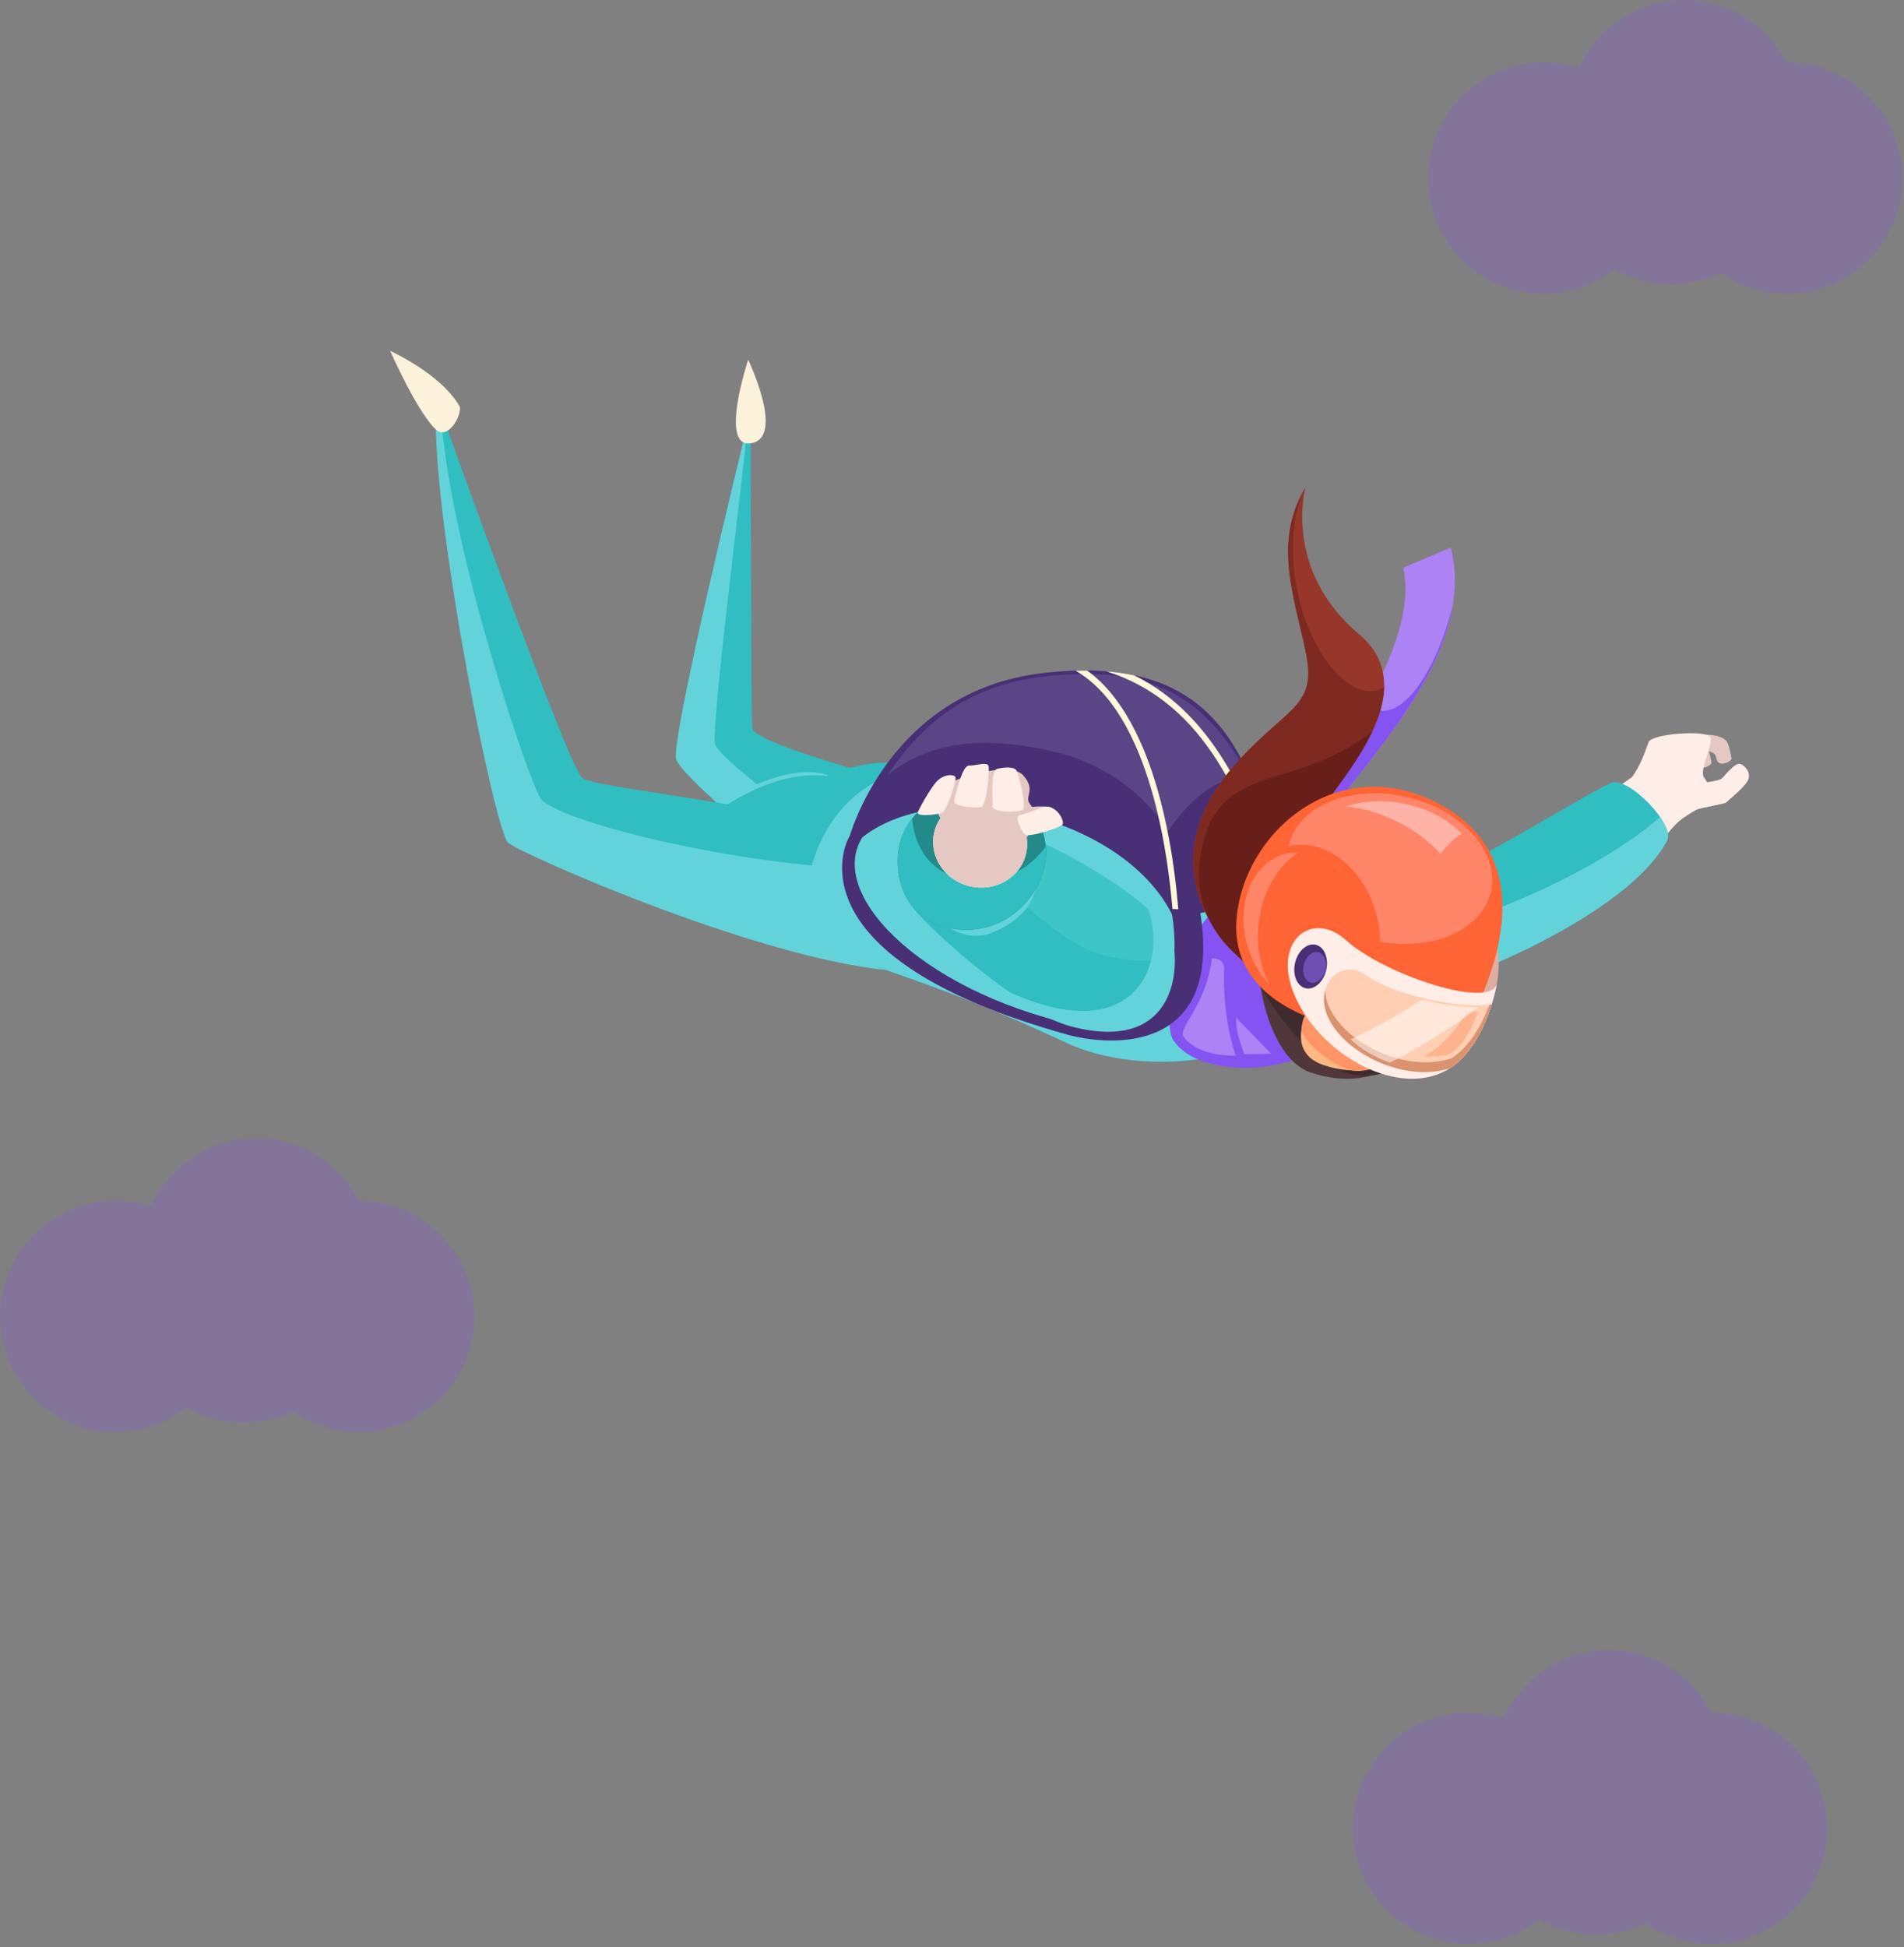 <svg width="532" height="544" viewBox="0 0 532 544" fill="none" xmlns="http://www.w3.org/2000/svg">
<rect x="0" y="0" width="532" height="544" fill="#808080" stroke="none"/>
<g opacity="0.2">
<path d="M64.588 367.751C64.588 385.586 50.13 400.045 32.294 400.045C14.459 400.045 0 385.586 0 367.751C0 349.915 14.459 335.456 32.294 335.456C50.13 335.456 64.588 349.915 64.588 367.751Z" fill="#8D4AFF"/>
<path d="M103.865 350.294C103.865 368.13 89.407 382.589 71.571 382.589C53.735 382.589 39.277 368.13 39.277 350.294C39.277 332.459 53.735 318 71.571 318C89.407 318 103.865 332.459 103.865 350.294Z" fill="#8D4AFF"/>
<path d="M100.262 365.132C100.262 382.968 85.804 397.426 67.968 397.426C50.133 397.426 35.674 382.968 35.674 365.132C35.674 347.297 50.133 332.838 67.968 332.838C85.804 332.838 100.262 347.297 100.262 365.132Z" fill="#8D4AFF"/>
<path d="M132.557 367.751C132.557 385.586 118.098 400.045 100.262 400.045C82.427 400.045 67.968 385.586 67.968 367.751C67.968 349.915 82.427 335.456 100.262 335.456C118.098 335.456 132.557 349.915 132.557 367.751Z" fill="#8D4AFF"/>
</g>
<g opacity="0.2">
<path d="M463.589 49.751C463.589 67.586 449.13 82.045 431.294 82.045C413.459 82.045 399 67.586 399 49.751C399 31.915 413.459 17.456 431.294 17.456C449.13 17.456 463.589 31.915 463.589 49.751Z" fill="#8D4AFF"/>
<path d="M502.865 32.294C502.865 50.13 488.407 64.588 470.571 64.588C452.735 64.588 438.277 50.13 438.277 32.294C438.277 14.459 452.735 0 470.571 0C488.407 0 502.865 14.459 502.865 32.294Z" fill="#8D4AFF"/>
<path d="M499.262 47.132C499.262 64.968 484.804 79.426 466.968 79.426C449.132 79.426 434.674 64.968 434.674 47.132C434.674 29.297 449.132 14.838 466.968 14.838C484.804 14.838 499.262 29.297 499.262 47.132Z" fill="#8D4AFF"/>
<path d="M531.557 49.751C531.557 67.586 517.098 82.045 499.262 82.045C481.427 82.045 466.968 67.586 466.968 49.751C466.968 31.915 481.427 17.456 499.262 17.456C517.098 17.456 531.557 31.915 531.557 49.751Z" fill="#8D4AFF"/>
</g>
<g opacity="0.2">
<path d="M442.589 510.751C442.589 528.586 428.13 543.045 410.294 543.045C392.459 543.045 378 528.586 378 510.751C378 492.915 392.459 478.456 410.294 478.456C428.13 478.456 442.589 492.915 442.589 510.751Z" fill="#8D4AFF"/>
<path d="M481.865 493.294C481.865 511.13 467.407 525.589 449.571 525.589C431.735 525.589 417.277 511.13 417.277 493.294C417.277 475.459 431.735 461 449.571 461C467.407 461 481.865 475.459 481.865 493.294Z" fill="#8D4AFF"/>
<path d="M478.262 508.132C478.262 525.968 463.804 540.426 445.968 540.426C428.132 540.426 413.674 525.968 413.674 508.132C413.674 490.297 428.132 475.838 445.968 475.838C463.804 475.838 478.262 490.297 478.262 508.132Z" fill="#8D4AFF"/>
<path d="M510.557 510.751C510.557 528.586 496.098 543.045 478.262 543.045C460.427 543.045 445.968 528.586 445.968 510.751C445.968 492.915 460.427 478.456 478.262 478.456C496.098 478.456 510.557 492.915 510.557 510.751Z" fill="#8D4AFF"/>
</g>
<g clip-path="url(#clip0_2456_4281)">
<path d="M469.548 206.48C474.137 206.121 476.577 207.452 477.121 208.77C477.664 210.088 478.075 212.29 478.189 213.022C478.303 213.753 475.484 215.286 474.428 214.063C473.372 212.839 474.883 210.864 469.321 210.858C463.758 210.852 469.548 206.487 469.548 206.487V206.48Z" fill="#E5C8C1"/>
<path d="M475.168 205.307C479.757 204.947 482.197 206.278 482.74 207.597C483.284 208.915 483.695 211.117 483.809 211.848C483.922 212.58 481.109 214.113 480.048 212.889C478.992 211.666 480.503 209.691 474.94 209.685C469.378 209.678 475.168 205.313 475.168 205.313V205.307Z" fill="#E5C8C1"/>
<path d="M486.324 213.444C484.788 212.776 481.678 217.122 480.939 217.589C480.199 218.049 475.604 219.216 470.414 218.346L468.139 228.262C470.149 226.401 481.855 224.654 482.266 224.219C482.683 223.79 487.867 219.595 488.505 217.74C489.144 215.886 487.86 214.113 486.324 213.444Z" fill="#FFEDE8"/>
<path d="M476.236 217.355C474.472 215.375 478.853 207.944 477.841 205.919C476.83 203.894 461.628 204.897 460.648 207.307C459.675 209.716 458.708 213.665 455.079 218.421L466.008 232.88C468.284 228.924 474.706 225.859 476.16 225.032C477.62 224.206 477.993 219.336 476.23 217.355H476.236Z" fill="#FFEDE8"/>
<path d="M449.536 221.569L457.127 216.333C464.232 218.415 467.835 222.074 468.891 229.53L462.702 236.336L449.536 221.569Z" fill="#FFEDE8"/>
<path d="M405.389 152.969L392.064 158.589C395.415 173.047 384.643 192.943 377.45 203.591C370.257 214.239 340.725 249.407 351.572 286.82L363.044 245.288C359.492 229.662 415.01 191.499 405.389 152.969Z" fill="#AC82F4"/>
<path d="M405.927 168.966C401.603 186.925 392.501 200.059 385.383 198.431C384.112 198.141 383 197.378 382.033 196.249C380.459 198.98 378.885 201.478 377.456 203.597C370.263 214.246 340.731 249.413 351.578 286.826L363.051 245.294C359.991 231.845 400.68 201.68 405.927 168.966Z" fill="#8553F2"/>
<path d="M188.892 211.893C187.881 204.235 207.634 123.649 207.634 123.649L209.745 123.333C209.745 123.333 209.922 198.564 210.144 203.37C210.365 208.177 260.03 220.711 260.03 220.711L236.446 254.775C236.446 254.775 189.606 217.273 188.898 211.893H188.892Z" fill="#30BEC1"/>
<path d="M199.764 207.71C198.911 201.245 206.56 141.393 208.412 123.535L207.64 123.649C207.64 123.649 187.887 204.228 188.898 211.893C189.606 217.273 236.446 254.775 236.446 254.775L243.822 244.121C231.559 234.141 200.327 211.975 199.764 207.71Z" fill="#63D3DA"/>
<path d="M207.091 221.191C215.264 216.876 227.141 212.984 234.537 218.188C241.932 223.392 207.091 221.191 207.091 221.191Z" fill="#63D3DA"/>
<path d="M230.896 216.807C239.448 213.306 251.654 210.593 258.5 216.491C265.352 222.389 230.896 216.807 230.896 216.807Z" fill="#30BEC1"/>
<path d="M121.756 117.221C121.68 149.853 141.819 229.984 145.454 233.081C149.088 236.179 218.785 266.174 255.807 268.161L253.361 232.596C253.361 232.596 238.822 202.588 203.323 224.698C179.088 220.68 164.234 218.92 162.527 217.185C158.285 212.864 124.063 117.315 124.063 117.315L121.756 117.221Z" fill="#30BEC1"/>
<path d="M151.256 223.323C148.38 220.333 126.225 154.716 123.317 117.284L121.756 117.221C121.68 149.853 138.368 232.362 142.002 235.46C145.637 238.557 215.017 269.391 252.04 271.372L249.853 242.556C217.47 244.077 158.532 230.886 151.256 223.323Z" fill="#63D3DA"/>
<path d="M450.161 218.686C445.477 220.636 417.602 237.579 412.57 239.491C395.838 245.849 361.167 245.225 354.391 251.747C347.747 258.144 349.688 283.805 371.647 282.568C394.757 281.263 453.499 258.118 465.806 234.848C468.17 230.369 454.852 216.744 450.168 218.686H450.161Z" fill="#30BEC1"/>
<path d="M463.84 228.249C442.469 246.984 398.828 263.089 379.669 264.168C367.4 264.862 361.382 257.153 359.618 249.104C357.286 249.842 355.472 250.7 354.384 251.747C347.741 258.144 349.682 283.805 371.641 282.568C394.751 281.263 453.493 258.118 465.8 234.848C466.59 233.359 465.635 230.855 463.84 228.249Z" fill="#63D3DA"/>
<path d="M235.927 265.316C224.246 257.317 230.51 222.787 256.458 220.875C282.406 218.964 334.201 221.897 362.191 255.179C390.181 288.46 329.966 306.236 298.247 291.4C256.231 271.744 247.154 273.005 235.927 265.316Z" fill="#4F709E"/>
<path d="M362.229 254.788C334.125 221.273 281.287 213.596 255.213 215.539C228.481 217.532 218.848 255.482 229.935 263.089C241.205 270.823 255.744 271.548 297.95 291.318C329.814 306.249 390.332 288.296 362.229 254.788Z" fill="#63D3DA"/>
<path d="M371.78 290.472C360.44 300.616 334.947 301.171 327.874 290.681C324.195 285.224 328.304 252.649 357.014 242.241C385.724 231.826 380.996 282.228 371.78 290.479V290.472Z" fill="#8553F2"/>
<path d="M338.639 267.7C336.85 281.629 328.79 287.117 330.788 289.753C333.519 293.368 339.176 294.995 345.314 294.913C342.943 288.252 341.768 279.736 342.046 270.299C341.793 268.697 341.009 267.814 338.639 267.7Z" fill="#AC82F4"/>
<path d="M352.766 266.294C349.814 268.161 353.487 295.418 366.236 299.626C387.052 306.489 396.521 290.895 396.521 290.895L352.76 266.3L352.766 266.294Z" fill="#51363A"/>
<path d="M349.226 267.839C347.444 269.662 357.709 286.006 366.609 293.879C387.235 312.116 400.294 287.218 400.294 287.218L349.22 267.839H349.226Z" fill="#3F2A2E"/>
<path d="M369.277 277.566C366.287 279.011 357.665 293.387 369.719 297.506C387.766 303.675 398.91 289.249 398.91 289.249L369.277 277.566Z" fill="#FFB882"/>
<path d="M370.68 276.519C368.885 277.383 363.86 282.19 363.683 287.35C363.563 290.801 372.595 297.941 377.583 299.02C386.135 300.868 400.313 288.195 400.313 288.195L370.68 276.513V276.519Z" fill="#FF9566"/>
<path d="M291.23 188.054C248.07 193.12 237.185 234.324 237.185 234.324L239.929 234.747C262.312 215.57 315.067 227.865 328.108 256.775L357.336 249.993C350.939 203.806 334.384 182.989 291.23 188.048V188.054Z" fill="#492F75"/>
<path d="M349.163 217.046C336.818 194.981 322.412 185.386 291.395 189.026C268.095 191.757 255.889 204.796 248.032 216.422C257.786 208.959 270.858 204.563 294.17 209.893C308.108 213.079 319.435 221.386 326.452 232.16C332.937 222.339 341.262 216.472 349.163 217.046Z" fill="#5A4587"/>
<g style="mix-blend-mode:overlay">
<path d="M327.754 256.062C327.867 256.302 328 256.535 328.114 256.775L329.397 256.478C328.36 240.557 323.575 201.585 303.765 187.329C302.697 187.323 301.61 187.335 300.503 187.367C321.388 199.245 326.591 239.535 327.76 256.062H327.754Z" fill="#FFF9D9"/>
<path d="M355.92 250.328L357.343 250C357.292 249.634 357.235 249.287 357.185 248.921C350.364 226.161 340.124 200.065 316.894 188.66C314.435 188.136 311.844 187.758 309.106 187.543C337.046 196.255 348.158 224.446 355.92 250.328Z" fill="#FFF9D9"/>
</g>
<path d="M348.341 269.498C329.315 252.788 329.087 232.318 344.049 214.813C359.011 197.308 368.183 198.185 364.877 182.314C361.565 166.443 355.668 151.36 364.745 136.221C364.745 136.221 358.392 159.245 379.732 177.173C401.072 195.107 367.014 224.471 366.995 230.565C366.976 236.658 380.332 240.039 380.332 240.039L348.348 269.498H348.341Z" fill="#96372A"/>
<path d="M366.989 230.565C367.001 225.966 386.407 208.101 386.742 191.909C386.11 192.3 385.446 192.628 384.732 192.817C376.982 194.861 367.355 183.878 363.24 168.297C360.118 156.482 360.788 143.147 364.675 136.498C364.719 136.315 364.745 136.221 364.745 136.221C355.668 151.36 361.565 166.443 364.877 182.314C368.19 198.185 359.011 197.308 344.049 214.813C329.087 232.318 329.315 252.794 348.341 269.498L380.326 240.039C380.326 240.039 366.97 236.658 366.989 230.565Z" fill="#7F2A21"/>
<path d="M366.989 230.565C367.001 227.133 377.785 216.333 383.417 204.342C360.649 222.143 338.481 211.678 335.156 241.187C334.176 249.848 336.982 264.515 355.2 272.892L380.332 240.039C380.332 240.039 366.976 236.658 366.995 230.565H366.989Z" fill="#681F19"/>
<path d="M417.93 276.273C419.959 267.423 418.221 259.475 414.049 258.522C409.877 257.569 404.846 263.966 402.81 272.816C400.781 281.666 402.519 289.615 406.691 290.567C410.87 291.52 415.895 285.123 417.93 276.273Z" fill="#DDADA2"/>
<path d="M345.465 257.513C344.663 271.384 354.397 280.329 367.545 284.902L403.942 296.686C403.942 296.686 440.433 245.717 402.671 224.894C374.049 209.111 346.894 232.722 345.459 257.513H345.465Z" fill="#FF6435"/>
<path d="M416.559 249.117C419.1 238.052 408.518 226.199 392.924 222.635C377.33 219.071 362.633 225.152 360.092 236.21C357.551 247.275 368.133 259.128 383.727 262.692C399.321 266.256 414.018 260.181 416.559 249.117Z" fill="#FF8569"/>
<path d="M381.173 277.32C387.981 268.287 386.736 253.154 378.386 243.521C370.035 233.889 357.754 233.409 350.939 242.443C344.132 251.476 345.377 266.609 353.727 276.241C362.077 285.874 374.359 286.353 381.173 277.32Z" fill="#FF6435"/>
<path d="M353.354 271.996C348.721 259.613 352.994 244.442 362.893 238.109C362.893 238.109 362.893 238.109 362.899 238.109C358.537 238.008 354.359 239.907 351.369 243.881C345.282 251.962 346.395 265.486 353.86 274.097C354.138 274.418 354.429 274.709 354.719 275.005C354.22 274.053 353.752 273.062 353.354 271.996Z" fill="#FF8569"/>
<path d="M363.177 281.042C353.784 263.991 366.04 253.52 376.148 262.698C386.432 272.04 415.705 281.944 418.202 275.068C418.202 275.068 415.863 288.94 407.69 296.459C394.997 308.135 372.178 297.38 363.177 281.042Z" fill="#FFEDE8"/>
<path d="M381.786 272.476C374.757 267.221 365.946 275.642 371.9 285.748C377.399 295.077 393.215 302.401 405.206 298.383C406.072 297.821 406.9 297.178 407.69 296.459C412.545 291.993 415.332 285.306 416.799 280.594C408.019 281.919 389.157 277.982 381.786 272.469V272.476Z" fill="#FFCEB3"/>
<path d="M409.877 282.619C409.182 283.899 408.385 285.167 407.482 286.41C404.744 290.176 401.464 293.097 398.133 295.027C400.522 295.298 402.911 295.147 405.111 294.415C405.693 294.037 406.249 293.608 406.774 293.128C410.029 290.138 411.894 285.653 412.88 282.499C412.02 282.625 410.996 282.657 409.877 282.625V282.619Z" fill="#FFB38D"/>
<path d="M416.179 280.657C414.561 284.978 411.995 290.081 408.038 293.727C407.254 294.453 406.426 295.09 405.554 295.651C393.562 299.67 377.747 292.34 372.248 283.016C370.889 280.714 370.32 278.519 370.288 276.551C369.561 279.099 369.871 282.304 371.9 285.748C377.399 295.077 393.215 302.401 405.206 298.383C406.072 297.821 406.9 297.178 407.69 296.459C412.545 291.993 415.332 285.306 416.799 280.594C416.603 280.626 416.382 280.632 416.173 280.657H416.179Z" fill="#DB926E"/>
<g style="mix-blend-mode:overlay" opacity="0.51">
<path d="M397.311 279.263C394.991 280.783 392.532 282.304 389.947 283.805C385.642 286.303 381.407 288.492 377.399 290.353C380.32 293.109 384.163 295.405 388.329 296.863C391.078 295.481 393.891 293.967 396.742 292.314C403.038 288.662 408.6 284.884 413.063 281.351C408.834 281.534 402.93 280.657 397.311 279.263Z" fill="white"/>
</g>
<path d="M345.396 284.284C345.339 287.697 346.167 290.479 347.697 294.51L355.187 294.396L345.396 284.291V284.284Z" fill="#AC82F4"/>
<path d="M300.017 286.278C256.711 276.544 229.821 248.833 241.597 232.974L237.4 233.586C235.883 235.781 221.098 267.524 298.12 289.003C310.428 292.434 342.065 294.478 335.244 254.277L327.197 253.911C327.197 253.911 336.173 294.396 300.017 286.271V286.278Z" fill="#492F75"/>
<path d="M298.816 286C284.694 282.247 272.678 263.121 259.385 255.343C253.576 251.943 260.813 224.572 276.976 229.562C293.146 234.551 322.235 251.16 325.946 260.44C329.656 269.719 329.075 294.037 298.816 286Z" fill="#3EC6C6"/>
<path d="M308.019 266.748C293.898 262.994 279.486 244.569 266.186 236.791C265.055 236.128 264.518 234.52 264.492 232.407C256.439 239.137 252.621 250.321 255.529 254.043C260.087 259.878 284.694 282.253 298.816 286.006C323.544 292.579 328.449 277.547 327.393 266.76C322.994 268.684 316.749 269.069 308.026 266.748H308.019Z" fill="#30BEC1"/>
<path d="M262.533 257.551C270.908 260.913 283.614 254.889 289.72 244.562C289.72 244.562 291.091 255.368 276.578 260.774C269.593 263.379 262.533 257.551 262.533 257.551Z" fill="#63D3DA"/>
<path d="M326.755 259.506C325.883 257.33 322.539 253.494 319.366 250.757C327.766 265.619 319.473 296.68 277.413 274.929C283.31 279.768 293.279 285.155 299.176 286.719C329.435 294.762 330.472 268.785 326.755 259.506Z" fill="#63D3DA"/>
<path d="M261.749 258.295C251.635 254.598 248.949 241.856 252.014 233.674C255.08 225.493 265.194 217.652 278.487 221.222C291.78 224.793 294.998 237.119 290.156 246.934C285.112 257.166 273.519 262.597 261.749 258.295Z" fill="#248989"/>
<path d="M265.738 244.594C258.816 242.064 255.377 235.296 254.872 228.653C253.633 230.243 252.659 231.946 252.008 233.674C248.942 241.856 251.629 254.598 261.743 258.295C273.512 262.597 285.105 257.166 290.15 246.934C291.799 243.591 292.488 239.964 292.185 236.482C286.471 244.55 276.18 248.41 265.731 244.587L265.738 244.594Z" fill="#30BEC1"/>
<path d="M408.499 232.949C404.808 229.158 399.46 226.13 393.139 224.685C386.982 223.279 380.996 223.626 376.091 225.31C381.312 225.758 387.058 227.53 392.589 230.697C396.495 232.936 399.858 235.624 402.557 238.519C404.315 236.046 406.356 234.129 408.499 232.949Z" fill="#FFB3A6"/>
<path d="M370.554 270.993C371.325 267.637 370.004 264.471 367.602 263.922C365.2 263.373 362.627 265.65 361.856 269.006C361.085 272.362 362.406 275.529 364.808 276.077C367.21 276.626 369.783 274.349 370.554 270.993Z" fill="#492F75"/>
<path d="M370.351 270.949C370.889 268.602 369.966 266.395 368.291 266.01C366.616 265.625 364.814 267.215 364.277 269.561C363.74 271.908 364.662 274.116 366.338 274.5C368.013 274.885 369.814 273.296 370.351 270.949Z" fill="#6E4FB2"/>
<path d="M286.705 238.443C288.241 231.75 283.734 225.013 276.641 223.392C269.549 221.771 262.552 225.884 261.016 232.571C259.48 239.263 263.987 246 271.079 247.622C278.171 249.243 285.169 245.13 286.705 238.443Z" fill="#FFF9D9"/>
<path d="M209.05 100.498C209.05 100.498 219.366 121.983 210.024 123.794C200.681 125.604 209.05 100.498 209.05 100.498Z" fill="#FCF2D9"/>
<path d="M109 98C109 98 123.538 104.598 128.501 113.701C128.804 116.868 124.954 122.589 122.091 120.223C116.939 115.972 109 98 109 98Z" fill="#FCF2D9"/>
<path d="M273.993 235.851C269.107 234.734 265.447 231.183 264.145 226.9C262.634 228.432 261.521 230.356 261.016 232.571C259.48 239.263 263.987 246 271.079 247.622C278.171 249.243 285.169 245.13 286.705 238.443C287.185 236.362 287.071 234.28 286.49 232.343C283.437 235.447 278.74 236.942 273.993 235.857V235.851Z" fill="#E5C8C1"/>
<path d="M265.478 232.325C259.72 225.897 260.655 220.995 264.025 219.242C267.394 217.494 282.255 212.29 285.997 216.706C289.739 221.115 285.725 222.427 288.095 225.039C290.466 227.657 287.975 238.519 278.196 237.762C268.418 237.011 268.323 235.485 265.485 232.318L265.478 232.325Z" fill="#E5C8C1"/>
<path d="M282.469 226.269C285.586 225.556 291.142 225.007 292.811 225.411C295.636 226.098 296.983 228.779 296.357 229.618C295.731 230.457 287.299 233.788 286.136 232.93C284.979 232.072 280.756 226.654 282.469 226.269Z" fill="#E5C8C1"/>
<path d="M284.973 227.65C288.127 227.127 291.597 224.906 293.241 225.411C296.022 226.269 297.501 229.625 296.825 230.426C296.148 231.227 287.526 234.04 286.426 233.119C285.327 232.198 283.247 227.934 284.979 227.65H284.973Z" fill="#FFEDE8"/>
<path d="M277.375 225.297C277.286 221.91 276.875 215.204 278.664 214.769C280.453 214.334 283.177 214.113 283.93 215.129C284.682 216.144 286.901 225.505 285.75 226.225C284.6 226.944 277.425 227.152 277.375 225.291V225.297Z" fill="#FFEDE8"/>
<path d="M266.616 223.626C267.47 220.345 268.942 213.791 270.782 213.867C272.621 213.943 275.744 212.738 276.18 213.924C276.622 215.11 275.548 225.051 274.246 225.423C272.937 225.796 266.148 225.423 266.616 223.626Z" fill="#FFEDE8"/>
<path d="M256.483 226.78C257.83 223.928 260.725 219.185 261.989 218.037C264.132 216.094 266.787 216.302 266.995 217.21C267.204 218.119 264.537 226.515 263.266 227.038C261.989 227.562 255.744 228.35 256.483 226.786V226.78Z" fill="#FFEDE8"/>
</g>
<defs>
<clipPath id="clip0_2456_4281">
<rect width="379.676" height="203.367" fill="white" transform="translate(109 98)"/>
</clipPath>
</defs>
</svg>
